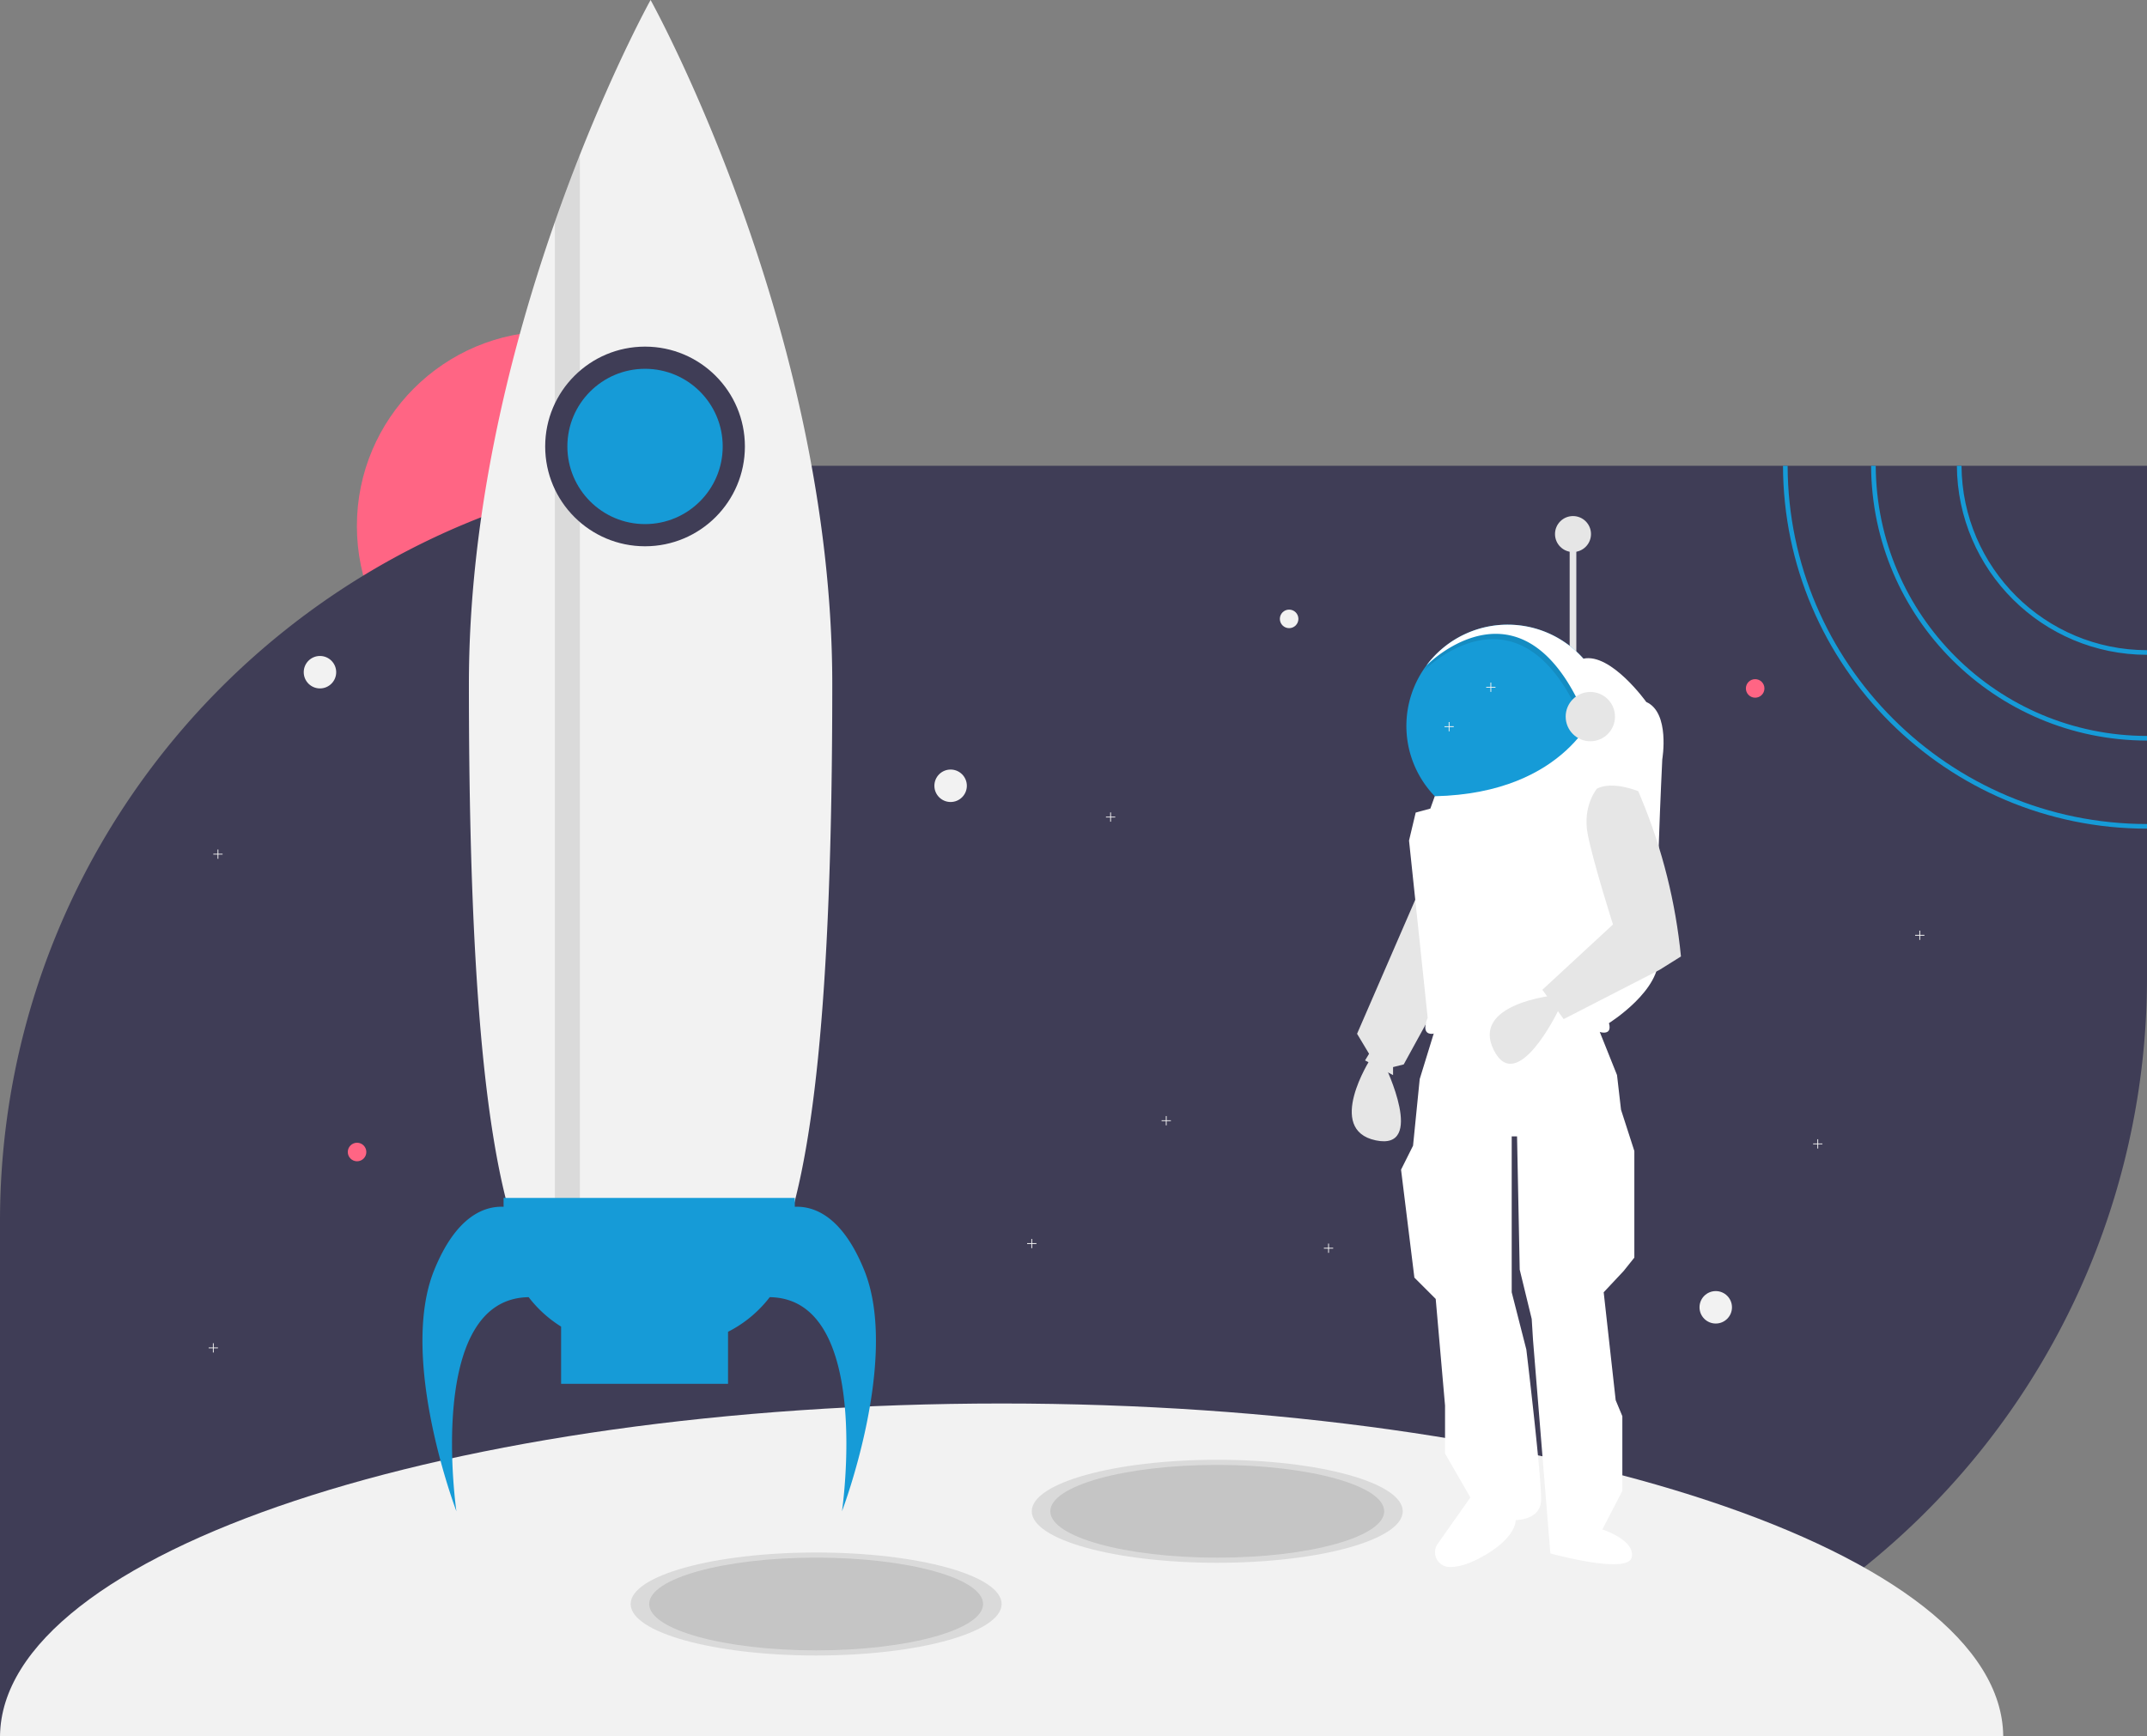 <svg xmlns="http://www.w3.org/2000/svg" width="926" height="749" xmlns:v="https://vecta.io/nano"><rect width="100%" height="100%" fill="#808080" stroke="none"/><circle cx="237.905" cy="226.935" r="83.979" fill="#ff6584"/><path d="M926 200.96v220.88c.002 86.46-34.343 169.382-95.48 230.52S686.46 747.842 600 747.84H0V526.96c0-118.03 62.73-221.42 156.68-278.63 16.2-9.868 33.215-18.294 50.88-25.18a320.09 320.09 0 0 1 31.76-10.53c.2-.07.43-.13.64-.18q4.77-1.305 9.6-2.46c.18-.05.35-.1.53-.13 19.845-4.73 40.09-7.584 60.47-8.53l7.25-.25a76.52 76.52 0 0 1 2.64-.05q2.76-.06 5.55-.06z" fill="#3f3d56"/><path d="M432 605.5C193.914 605.5.82 669.7.01 749h863.98c-.8-79.3-193.904-143.5-431.99-143.5z" fill="#f2f2f2"/><ellipse cx="352" cy="692" rx="80" ry="22.222" opacity=".1"/><ellipse cx="525" cy="652" rx="80" ry="22.222" opacity=".1"/><ellipse cx="352" cy="692" rx="72" ry="20" opacity=".1"/><ellipse cx="525" cy="652" rx="72" ry="20" opacity=".1"/><g fill="#f2f2f2"><circle cx="138" cy="290" r="7"/><circle cx="740" cy="564" r="7"/><circle cx="410" cy="339" r="7"/></g><g fill="#ff6584"><circle cx="757" cy="297" r="4"/><circle cx="154" cy="497" r="4"/></g><path d="M94 581.322h-1.822V579.5h-.356v1.822H90v.356h1.822v1.822h.356v-1.822H94v-.356zm585-148h-1.822V431.5h-.356v1.822H675v.356h1.822v1.822h.356v-1.822H679v-.356zm151-30h-1.822V401.5h-.356v1.822H826v.356h1.822v1.822h.356v-1.822H830v-.356zm-325 80h-1.822V481.5h-.356v1.822H501v.356h1.822v1.822h.356v-1.822H505v-.356zm281 10h-1.822V491.5h-.356v1.822H782v.356h1.822v1.822h.356v-1.822H786v-.356zm-339 43h-1.822V534.5h-.356v1.822H443v.356h1.822v1.822h.356v-1.822H447v-.356zm128 2h-1.822V536.5h-.356v1.822H571v.356h1.822v1.822h.356v-1.822H575v-.356zm-479-170h-1.822V366.5h-.356v1.822H92v.356h1.822v1.822h.356v-1.822H96v-.356z" fill="#f2f2f2"/><g fill="#e6e6e6"><path d="M676.997 230.7h2.874v58.063h-2.874zm-65.25 154.356l-26.445 60.938 5.174 8.623-1.725 2.874 12.073 6.324v-3.45l4.6-1.15 19.546-35.643-13.222-38.517z"/><path d="M591.052 456.907s-19.546 30.47 2.3 35.068 4.024-32.194 4.024-32.194z"/></g><path d="M619.22 443.11l-6.9 22.42-2.874 28.744-5.174 10.348 5.75 46.566 9.198 9.198 4.024 45.99v20.696l10.923 18.97-14.066 19.964a6.36 6.36 0 0 0 4.99 10.031c3.105.082 7.2-.796 12.525-3.55 16.672-8.623 16.097-16.672 16.097-16.672s10.348 0 10.923-8.048-6.324-65.537-6.324-65.537L652 557.51V490.25h2.3l1.15 57.49 5.174 21.27.575 9.198 7.474 91.982s33.343 9.198 35.068 1.725-12.647-12.073-12.647-12.073l8.623-16.672v-32.194l-2.874-6.9-5.174-46.566 8.623-9.198 4.6-5.75v-45.99l-5.75-17.82-1.725-14.947-9.198-22.995s-41.967-13.797-68.986 2.3z" fill="#fff"/><path d="M693.956 313.185c.001 18.986-12.26 35.8-30.34 41.602s-37.834-.734-48.883-16.174-10.862-36.248.462-51.487l.012-.012a43.69 43.69 0 0 1 78.748 26.071z" fill="#169bd7"/><path d="M687.747 295.07l-3.564 20.414c-26.784-69.527-69.39-26.818-70.125-26.07a43.69 43.69 0 0 1 73.689 5.657z" opacity=".1"/><g fill="#fff"><path d="M688.897 292.77l-3.564 20.414c-26.784-69.527-69.39-26.818-70.124-26.07a43.69 43.69 0 0 1 73.689 5.657z"/><path d="M682.908 284.153l5.99 20.8s-12.433 37.263-70.086 38.562l-1.9 5.323-6.324 1.725-2.874 12.073 8.048 76.46s-3.45 7.474 2.3 6.9c0 0 37.942-12.647 70.71-1.15 0 0 6.9 2.874 5.174-3.45 0 0 22.995-14.372 21.27-29.32s1.725-84.508 1.725-84.508 3.45-20.12-6.9-24.72c0 0-15.198-21.273-27.145-18.685z"/></g><g fill="#e6e6e6"><path d="M670.304 429.418s-36.018 3.617-26.048 23.59 27.725-16.85 27.725-16.85z"/><path d="M688.782 340.205s-6.324 7.474-4.024 19.546 10.923 39.092 10.923 39.092l-30.47 28.17 9.198 12.647 41.392-21.27 9.198-5.75c-2.287-23.252-7.98-46.043-16.892-67.64l-1.504-3.645s-10.923-4.6-17.82-1.15z"/><circle cx="685.908" cy="309.161" r="10.635"/><circle cx="678.434" cy="230.402" r="7.761"/></g><g fill="#f2f2f2"><path d="M481 352.322h-1.822V350.5h-.356v1.822H477v.356h1.822v1.822h.356v-1.822H481v-.356zm164-56h-1.822V294.5h-.356v1.822H641v.356h1.822v1.822h.356v-1.822H645v-.356zm-18 17h-1.822V311.5h-.356v1.822H623v.356h1.822v1.822h.356v-1.822H627v-.356z"/><circle cx="556" cy="267" r="4"/><path d="M358.958 295.195c0 279.044-35.088 279.044-78.36 279.044-22.37 0-42.554 0-56.826-38.546-4.103-11.078-7.728-25.362-10.767-43.75-6.843-41.333-10.767-103.447-10.767-196.748 0-35.878 4.247-71.05 10.767-103.9 3.134-15.815 6.795-31.08 10.767-45.64 4.857-17.825 10.18-34.586 15.552-49.923a769.07 769.07 0 0 1 10.767-28.927C266.398 25.554 280.598 0 280.598 0s78.36 141.083 78.36 295.195z"/></g><path d="M250.092 66.803v486.5h-10.767V95.73c3.6-10.312 7.238-19.99 10.767-28.927z" opacity=".1"/><circle cx="278.206" cy="192.609" r="43.068" fill="#3f3d56"/><g fill="#169bd7"><path d="M372.716 547.92c-9.576-23.572-21.87-27.638-29.908-27.285v-3.82H217.193v3.82c-8.037-.354-20.332 3.713-29.908 27.285-15.552 38.283 9.57 104.08 9.57 104.08s-13.426-91.767 31.158-92.37A52.76 52.76 0 0 0 242 572.319V597h72v-22.434c7.038-3.57 13.185-8.674 17.987-14.937 44.584.604 31.158 92.37 31.158 92.37s25.123-65.798 9.57-104.08z"/><circle cx="278.206" cy="192.609" r="33.497"/><path d="M846 200.96h-2c.3 45.084 36.905 81.5 82 81.54v-2c-43.982-.048-79.694-35.56-80-79.54zm-37 0h-2c.316 65.512 53.477 118.472 119 118.54v-2c-64.406-.072-116.67-52.134-117-116.54zm-38 0h-2c.25 86.36 70.58 156.54 157 156.54v-2c-85.32 0-154.75-69.28-155-154.54z"/></g></svg>